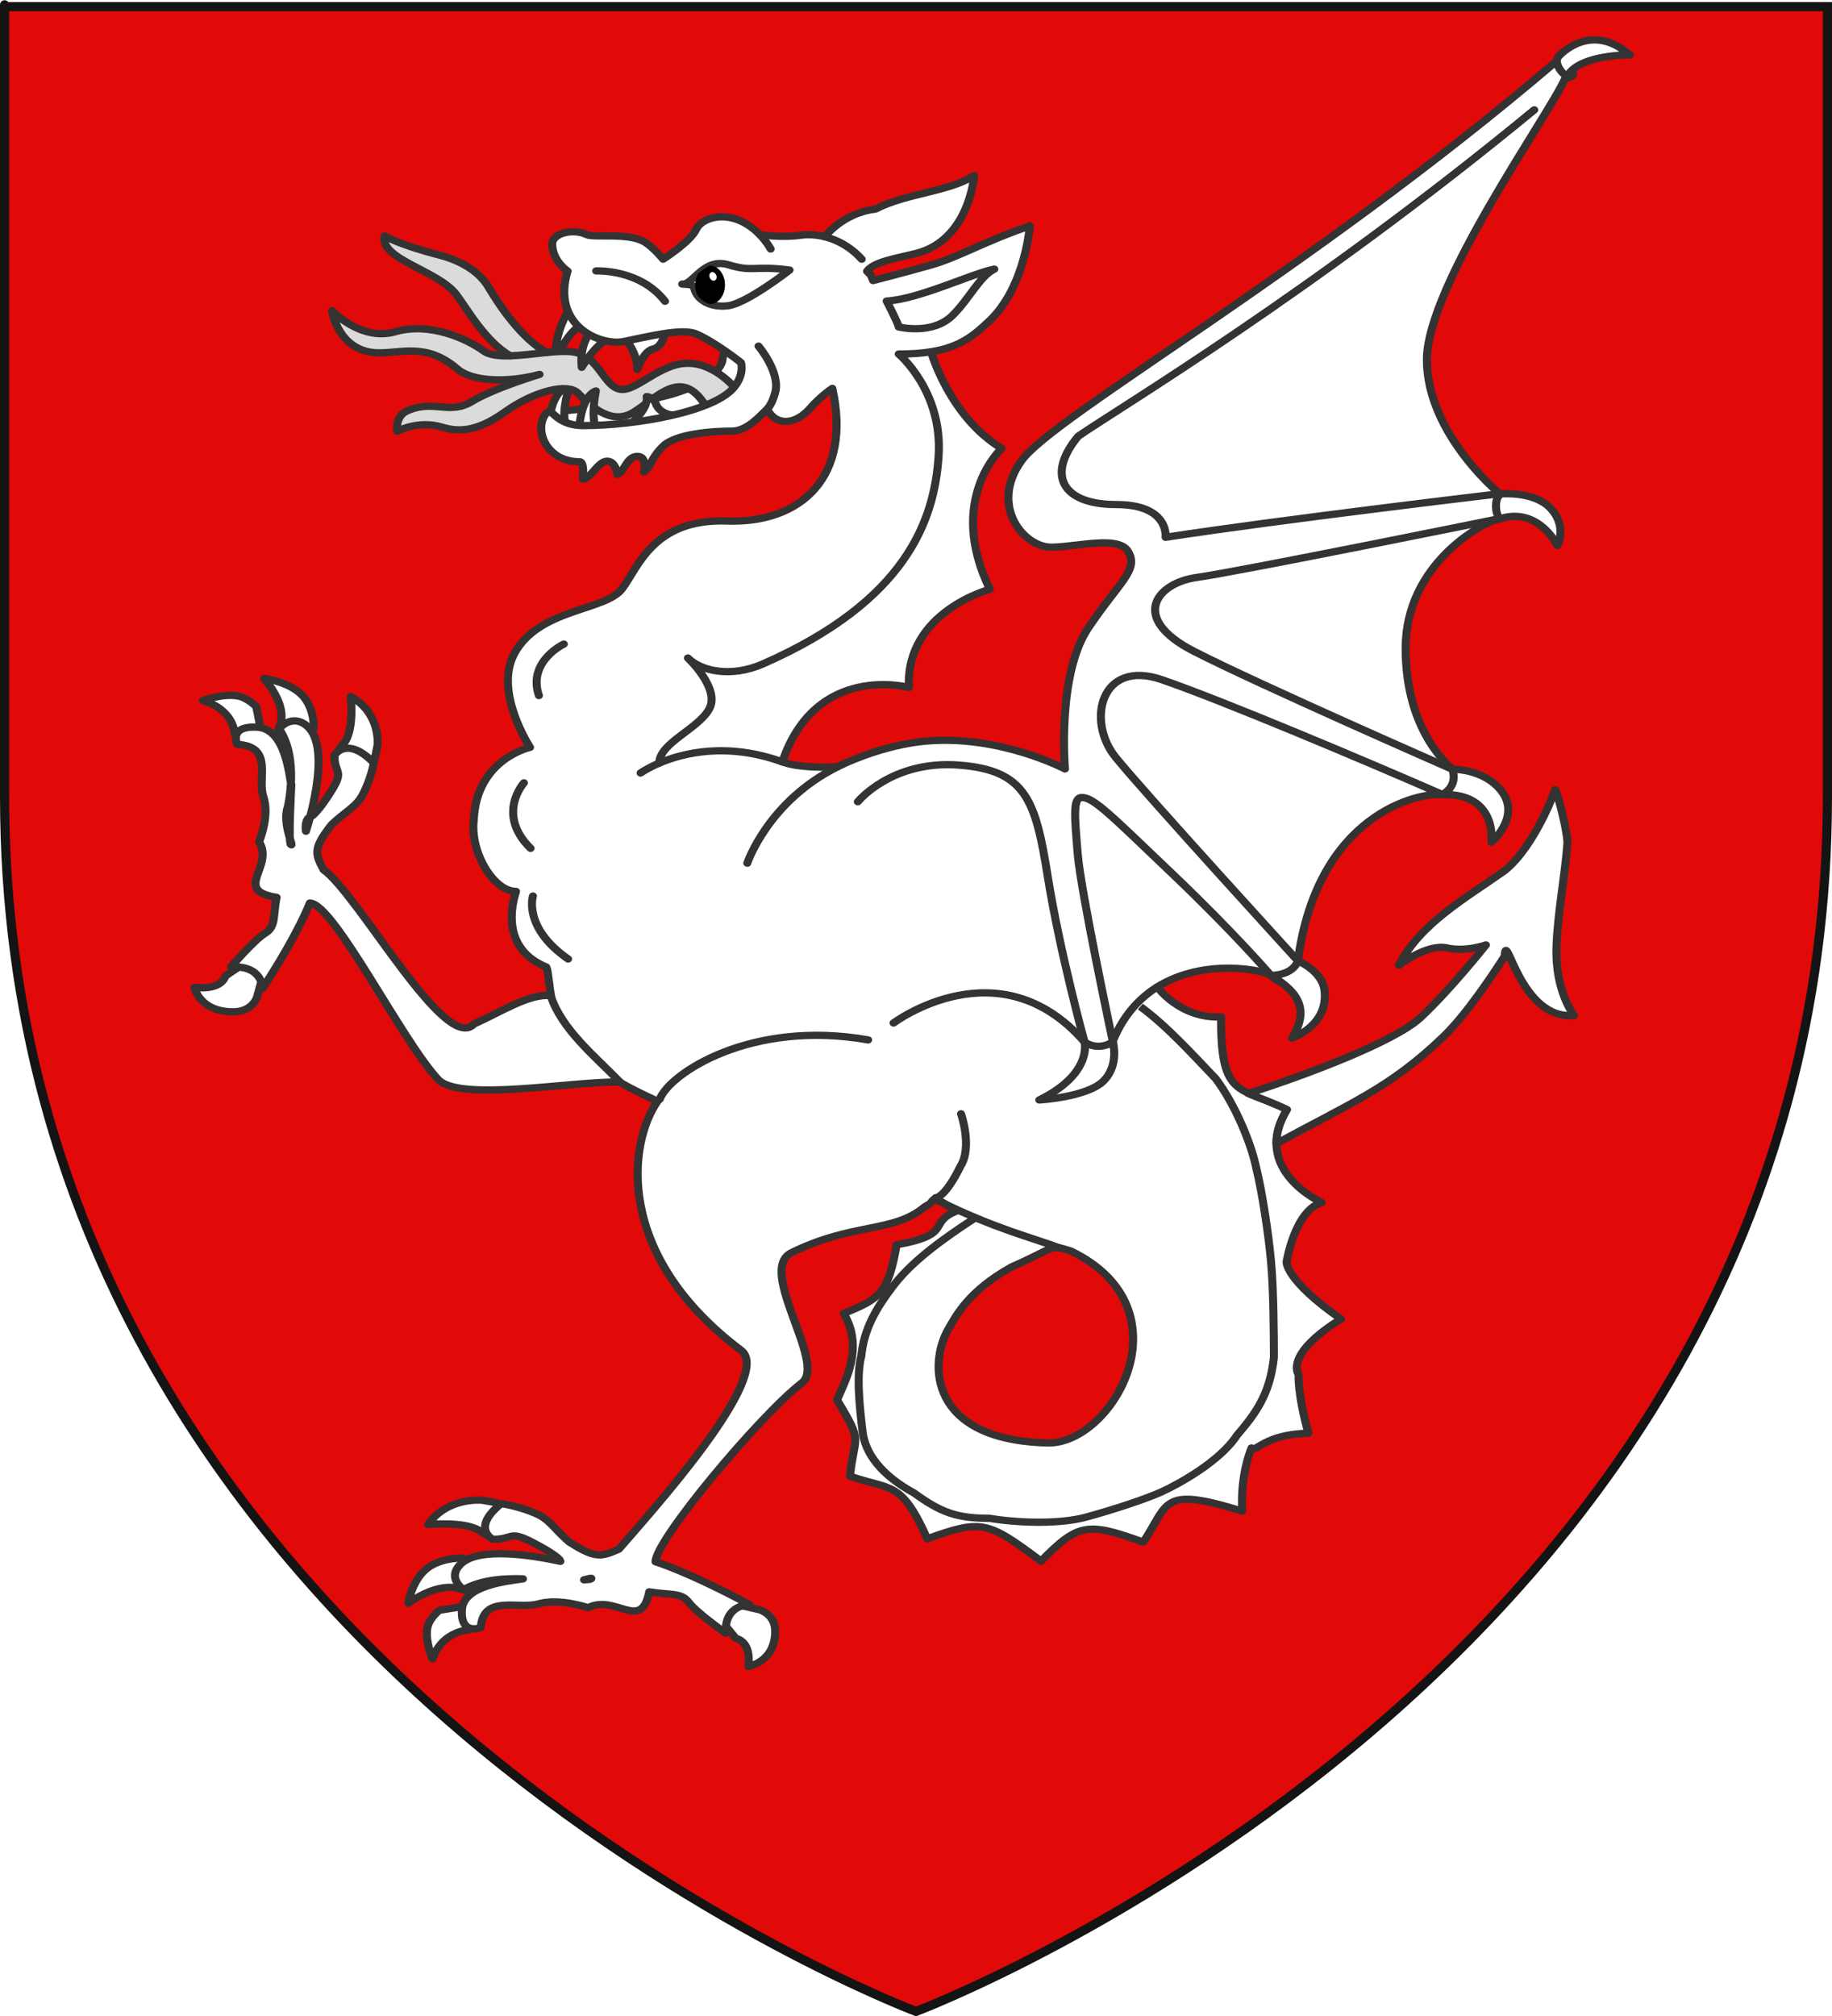 <?xml version="1.0" encoding="UTF-8" standalone="no"?>
<!-- Created with Inkscape (http://www.inkscape.org/) -->
<svg
   xmlns:svg="http://www.w3.org/2000/svg"
   xmlns="http://www.w3.org/2000/svg"
   version="1.0"
   width="600"
   height="660"
   id="svg2">
  <desc
     id="desc4">Blason Draguignan</desc>
  <defs
     id="defs6" />
  <g
     style="display:inline"
     id="layer3">
    <path
       d="M 300,658.5 C 300,658.5 598.5,546.18 598.5,260.728 C 598.5,-24.723 598.5,2.176 598.5,2.176 L 1.5,2.176 L 1.5,260.728 C 1.5,546.18 300,658.5 300,658.5 z "
       style="fill:#e20909;fill-opacity:1;fill-rule:evenodd;stroke:none;stroke-width:1px;stroke-linecap:butt;stroke-linejoin:miter;stroke-opacity:1"
       id="path2855" />
  </g>
  <g
     id="layer4">
    <g
       transform="matrix(0.66,0,0,0.599,51.426,-32.521)"
       id="g2637">
      <g
         transform="matrix(-1.719,0,0,1.719,-151.464,-69.277)"
         style="display:inline"
         id="g2368">
        <path
           d="M -250.079,585.901 L -255.211,592.806 C -255.211,592.806 -259.776,593.517 -258.806,601.732 C -258.806,601.732 -266.563,600.329 -266.563,590.509 C -266.563,585.098 -262.1,583.723 -262.1,583.723 L -255.703,582.092 L -250.079,585.901 z "
           style="fill:#ffffff;stroke:#333333;stroke-width:2.313;stroke-linecap:round;stroke-linejoin:round;stroke-miterlimit:4;stroke-dasharray:none"
           id="path7241" />
        <path
           d="M -181.453,587.325 L -178.236,590.104 C -178.236,590.104 -170.6,590.21 -167.648,599.284 C -167.648,599.284 -165.239,593.167 -166.257,588.962 C -166.921,586.217 -169.599,583.869 -169.599,583.869 L -175.805,582.76 L -179.882,584.086 L -181.453,587.325 z "
           style="fill:#ffffff;stroke:#333333;stroke-width:2.313;stroke-linecap:round;stroke-linejoin:round;stroke-miterlimit:4;stroke-dasharray:none"
           id="path7243" />
        <path
           d="M -185.911,549.62 L -181.954,548.881 C -181.954,548.881 -171.95,547.73 -166.36,556.596 C -166.36,556.596 -177.404,555.409 -181.476,558.768 C -185.548,562.126 -186.963,559.257 -186.963,559.257 L -187.583,552.806 L -185.911,549.62 z "
           style="fill:#ffffff;stroke:#333333;stroke-width:2.313;stroke-linecap:round;stroke-linejoin:round;stroke-miterlimit:4;stroke-dasharray:none"
           id="path7245" />
        <path
           d="M -160.638,581.614 C -160.638,581.614 -161.771,573.493 -166.814,569.947 C -170.986,567.014 -176.409,567.273 -176.409,567.273 L -180.561,571.01 L -179.231,575.719 L -177.753,577.692 L -175.542,577.082 C -175.542,577.082 -170.166,574.324 -160.638,581.614 z "
           style="fill:#ffffff;stroke:#333333;stroke-width:2.313;stroke-linecap:round;stroke-linejoin:round;stroke-miterlimit:4;stroke-dasharray:none"
           id="path7247" />
        <path
           d="M -201.306,202.945 C -201.306,202.945 -222.191,201.015 -233.229,198.207 C -244.266,195.4 -251.058,190.487 -251.398,185.925 C -251.738,181.363 -256.831,184.17 -256.831,184.17 L -260.398,189.258 L -254.624,202.594 L -230.342,209.788 L -209.286,211.543 L -201.645,206.981 L -201.306,202.945 z "
           style="fill:#ffffff;stroke:#333333;stroke-width:2.313;stroke-linecap:round;stroke-linejoin:round;stroke-miterlimit:4;stroke-dasharray:none"
           id="path7249" />
        <path
           d="M -201.582,203.918 C -201.582,203.918 -202.402,195.975 -207.219,194.492 C -207.219,194.492 -204.862,202.224 -205.989,206.46 C -207.035,210.39 -205.067,207.202 -205.067,207.202 L -201.582,203.918 z "
           style="fill:#ffffff;stroke:#333333;stroke-width:2.313;stroke-linecap:round;stroke-linejoin:round;stroke-miterlimit:4;stroke-dasharray:none"
           id="path7251" />
        <path
           d="M -207.322,170.026 C -207.322,170.026 -202.812,176.592 -203.119,186.23 C -203.119,186.23 -206.809,176.803 -211.012,175.003 L -207.322,170.026 z "
           style="fill:#ffffff;stroke:#333333;stroke-width:2.313;stroke-linecap:round;stroke-linejoin:round;stroke-miterlimit:4;stroke-dasharray:none"
           id="path7253" />
        <path
           d="M -246.285,200.559 C -239.437,188.765 -232.59,198.2 -225.741,202.917 C -218.893,207.635 -212.426,199.969 -209.572,196.824 C -206.718,193.678 -197.209,196.038 -188.459,202.917 C -179.709,209.797 -174.382,209.011 -170.197,207.635 C -163.461,205.42 -157.453,209.01 -157.453,209.01 C -157.453,209.01 -156.692,204.293 -160.306,202.524 C -167.942,198.786 -172.48,203.899 -178.948,199.575 C -185.415,195.251 -198.54,190.926 -198.54,190.926 C -189.981,193.481 -179.328,193.481 -174.763,189.157 C -165.633,180.509 -158.214,184.44 -151.367,184.048 C -140.337,183.415 -138.622,170.68 -138.622,170.68 C -138.622,170.68 -146.992,180.509 -156.884,177.364 C -166.775,174.219 -177.5,179.542 -182.372,183.457 C -184.055,184.809 -186.847,185.13 -190.065,185.018 C -182.758,180.343 -177.713,170.184 -174.384,165.373 C -169.226,157.92 -152.128,154.168 -153.839,146.896 C -153.839,146.896 -157.834,149.647 -169.627,152.989 C -174.4,154.342 -180.695,157.374 -183.801,163.175 C -187.202,169.523 -193.519,179.64 -200.594,183.955 C -204.056,183.578 -207.229,183.394 -209.382,184.048 C -215.849,186.013 -217.181,194.661 -221.746,195.644 C -226.312,196.626 -233.159,187.389 -241.339,187.389 C -249.518,187.389 -255.415,195.841 -255.415,195.841 L -252.739,200.019 L -247.261,201.728 L -246.285,200.559 z "
           style="fill:#dbdbdb;stroke:#333333;stroke-width:2.313;stroke-linecap:round;stroke-linejoin:round;stroke-miterlimit:4;stroke-dasharray:none"
           id="path7255" />
        <path
           d="M -209.987,207.837 C -209.987,207.837 -210.5,197.986 -214.804,196.186 C -214.804,196.186 -213.267,204.024 -214.804,207.837 L -211.012,208.578 L -209.987,207.837 z "
           style="fill:#ffffff;stroke:#333333;stroke-width:2.313;stroke-linecap:round;stroke-linejoin:round;stroke-miterlimit:4;stroke-dasharray:none"
           id="path7257" />
        <path
           d="M -224.234,207.201 C -224.234,207.201 -230.075,202.223 -229.461,197.986 C -229.461,197.986 -231.306,197.986 -232.125,200.316 C -233.335,203.754 -237.353,203.917 -237.353,203.917 L -235.201,206.777 L -224.234,207.201 z "
           style="fill:#ffffff;stroke:#333333;stroke-width:2.313;stroke-linecap:round;stroke-linejoin:round;stroke-miterlimit:4;stroke-dasharray:none"
           id="path7259" />
        <path
           d="M -213.676,177.121 C -213.676,177.121 -209.987,180.405 -210.704,188.667 C -210.704,188.667 -214.907,180.829 -219.211,179.028 L -216.956,177.334 L -213.676,177.121 z "
           style="fill:#ffffff;stroke:#333333;stroke-width:2.313;stroke-linecap:round;stroke-linejoin:round;stroke-miterlimit:4;stroke-dasharray:none"
           id="path7261" />
        <path
           d="M -224.202,180.972 C -224.202,180.972 -226.998,185.317 -226.764,189.311 C -226.764,189.311 -228.588,183.444 -231.3,182.849 C -234.25,182.201 -234.767,177.287 -234.767,177.287 L -226.098,177.781 L -224.202,180.972 z "
           style="fill:#ffffff;stroke:#333333;stroke-width:2.313;stroke-linecap:round;stroke-linejoin:round;stroke-miterlimit:4;stroke-dasharray:none"
           id="path7263" />
        <path
           d="M -491.323,92.063 C -420.381,158.603 -347.062,204.004 -337.651,218.381 C -328.239,232.758 -338.409,246.188 -346.629,245.87 C -354.77,245.556 -365.802,242.177 -368.465,247.288 C -371.548,253.206 -365.881,256.851 -356.878,271.65 C -347.876,286.449 -350.217,316.362 -350.217,316.362 C -350.217,316.362 -331.18,305.308 -309.723,307.552 C -300.542,308.511 -290.798,312.262 -284.577,315.673 C -280.064,315.935 -273.203,315.945 -268.62,314.123 C -267.757,287.27 -301.182,285.163 -301.182,285.163 C -300.208,261 -324.144,255.104 -324.144,255.104 C -311.478,226.41 -325.68,214.764 -325.68,214.764 C -310.579,204.696 -311.564,183.725 -311.564,183.725 C -320.043,182.217 -323.954,178.507 -328.302,174.014 C -338.788,163.177 -340.061,143.743 -340.061,143.743 C -327.51,148.336 -319.49,153.661 -311.591,156.13 C -303.691,158.598 -294.813,161.084 -294.813,161.084 C -293.455,157.69 -294.86,160.302 -293.065,158.117 C -295.014,155.097 -301.375,154.071 -307.221,152.46 C -322.702,148.194 -323.998,127.7 -323.998,127.7 C -316.593,132.935 -304.312,133.302 -295.528,138.364 C -285.98,139.608 -280.896,147.161 -280.896,147.161 C -278.297,146.448 -275.849,146.377 -273.891,146.684 C -268.366,147.549 -262.132,146.499 -262.132,146.499 C -259.762,143.828 -257.297,142.251 -254.966,141.462 C -249.587,139.64 -244.919,142.008 -243.765,144.79 C -242.112,148.777 -234.205,154.288 -234.205,154.288 C -234.205,154.288 -231.408,150.474 -228.855,148.817 C -224.108,145.737 -214.185,147.585 -212.144,146.485 C -208.328,144.43 -202.099,145.981 -202.186,149.572 C -202.316,154.979 -206.635,158.064 -206.635,158.064 C -201.858,175.53 -216.157,181.931 -222.843,180.466 C -229.926,178.913 -239.711,176.115 -243.779,178.068 C -249.423,180.778 -256.676,187.169 -256.676,187.169 C -256.676,187.169 -257.776,190.474 -254.915,194.707 C -249.411,202.853 -225.954,207.2 -211.256,207.2 C -202.435,207.2 -202.33,200.474 -200.239,203.596 C -196.932,208.533 -200.38,218.699 -210.118,218.699 C -211.587,218.699 -211.045,224.21 -211.045,224.21 C -213.25,224.21 -215.451,218.514 -218.023,218.514 C -220.595,218.514 -220.963,222.687 -220.963,222.687 C -223.168,221.927 -223.534,217.18 -226.657,216.99 C -229.78,216.8 -228.683,221.931 -228.683,221.931 C -230.887,220.032 -230.518,217.745 -234.191,213.758 C -237.866,209.771 -248.53,208.949 -254.041,208.949 C -258.558,208.949 -262.206,204.021 -264.264,201.967 C -266.575,207.19 -272.265,207.301 -276.738,201.583 C -278.289,199.6 -280.801,197.064 -283.054,195.37 C -288.744,223.368 -274.109,238.377 -252.704,237.537 C -231.298,236.697 -226.959,252.385 -222.353,259.105 C -217.461,266.242 -198.24,265.265 -191.195,279.824 C -185.312,291.982 -195.803,309.499 -195.803,309.499 C -195.803,309.499 -180.369,313.165 -179.555,332.484 C -178.407,342.747 -185.266,355.358 -191.751,355.297 C -189.427,363.21 -189.373,374.361 -200.464,379.328 C -201.668,381.335 -201.091,398.51 -207.986,401.108 C -219.369,413.167 -214.341,412.798 -232.616,422.013 C -224.209,435.199 -219.976,470.763 -256.689,501.182 C -266.516,509.324 -229.277,554.362 -221.439,564.427 C -216.3,566.929 -214.621,567.481 -207.019,562.082 C -202.661,557.864 -201.461,555.02 -197.578,553.153 C -192.511,550.716 -187.474,549.947 -187.474,549.947 C -178.662,557.753 -185.024,561.287 -185.024,561.287 C -191.006,561.384 -189.55,558.353 -196.267,562.135 C -202.983,565.916 -204.304,567.752 -204.304,567.752 C -204.365,567.959 -204.451,568.143 -204.556,568.308 C -196.696,566.425 -181.028,563.566 -175.768,569.183 C -171.599,573.634 -176.616,577.29 -176.616,577.29 C -181.737,574.115 -188.543,573.642 -193.751,573.872 C -189.755,574.565 -176.571,575.825 -176.126,583.649 C -175.65,591.995 -181.568,589.359 -181.568,589.359 C -182.281,578.805 -192.14,583.618 -198.094,581.847 C -200.447,581.148 -204.719,580.435 -212.581,583.04 C -220.442,578.621 -227.931,590.863 -230.192,577.992 C -236.25,579.112 -239.456,578.127 -241.594,581.317 C -243.731,584.508 -252.293,591.161 -252.293,591.161 C -251.819,581.832 -259.179,582.086 -259.179,582.086 C -241.414,571.559 -232.007,568.427 -232.007,568.427 C -232.007,561.548 -262.064,521.973 -274.314,511.515 C -281.549,505.339 -261.158,475.698 -271.282,470.169 C -288.909,460.542 -300.713,463.923 -309.657,455.636 C -312.914,453.519 -310.254,455.203 -312.769,452.854 C -316.202,455.027 -316.657,455.354 -316.609,455.344 C -316.442,455.255 -316.085,455.021 -319.125,456.841 C -310.167,460.639 -318.421,464.365 -301.619,467.651 C -299.209,482.908 -296.909,484.822 -286.351,489.471 C -292.251,500.469 -286.687,511.025 -284.431,516.986 C -292.2,531.203 -289.394,527.684 -288.152,541.23 C -300.134,545.79 -302.886,542.51 -310.465,561.128 C -326.252,554.91 -327.76,555.453 -343.305,568.229 C -354.086,556.13 -356.699,555.79 -372.821,562.201 C -380.345,549.663 -377.842,544.353 -401.397,552.358 C -400.722,540.681 -404.059,532.261 -404.059,532.261 C -405.656,533.637 -407.641,527.981 -420.466,527.558 C -417.268,514.747 -417.645,508.879 -417.645,508.879 C -417.645,508.879 -413.328,502.637 -429.894,491.259 C -413.664,478.79 -414.189,473.096 -414.189,473.096 C -414.189,473.096 -416.533,456.801 -424.306,454.218 C -424.306,454.218 -403.664,443.899 -414.309,424.686 C -400.582,417.163 -395.127,421.343 -395.279,395.213 C -383.382,395.785 -376.847,385.687 -376.847,385.687 C -390.625,376.201 -408.174,380.482 -409.673,382.031 C -416.046,388.614 -417.037,380.764 -417.446,377.381 C -423.124,330.382 -452.638,323.677 -459.185,324.522 C -465.732,325.368 -466.552,319.868 -464.098,318.177 C -461.643,316.485 -448.552,305.072 -448.552,278.009 C -448.552,250.946 -471.05,237.84 -475.142,236.994 C -479.233,236.148 -481.687,233.188 -478.823,231.496 C -475.958,229.804 -454.683,209.922 -454.683,186.242 C -454.683,162.562 -490.148,108.166 -494.567,96.886 C -501.457,95.262 -491.323,92.063 -491.323,92.063 z M -347.582,468.513 C -348.611,468.486 -349.709,468.919 -351.965,469.665 C -386.324,488.075 -364.01,531.154 -345.185,530.658 C -310.699,529.749 -310.92,505.189 -316.543,494.465 C -318.834,490.096 -322.435,482.296 -334.777,474.713 C -343.898,470.287 -345.618,468.563 -347.582,468.513 z M -213.428,573.687 C -213.539,573.696 -213.538,573.759 -213.388,573.899 C -213.234,574.043 -212.482,574.133 -211.376,574.177 C -212.434,573.894 -213.197,573.668 -213.428,573.687 z "
           style="fill:#ffffff;fill-opacity:1;stroke:#333333;stroke-width:2.313;stroke-linecap:round;stroke-linejoin:round;stroke-miterlimit:4;stroke-dasharray:none"
           id="path7265" />
        <path
           d="M -268.619,314.128 C -278.361,282.414 -305.155,290.468 -305.155,290.468 C -304.181,266.305 -328.538,259.257 -328.538,259.257 C -315.872,230.563 -331.948,214.454 -331.948,214.454 C -316.846,204.387 -311.557,183.727 -311.557,183.727 C -308.93,184.195 -305.865,184.45 -302.214,184.45 C -302.214,184.45 -314.927,196.138 -313.736,216.76 C -312.544,237.383 -304.371,262.946 -263.1,282.936 C -253.568,287.553 -244.931,285.09 -241.356,281.089 C -241.356,281.089 -250.59,290.631 -247.612,297.095 C -244.632,303.559 -233.103,308.032 -233.103,314.495 C -239.876,311.325 -252.567,307.747 -268.619,314.128 z "
           style="fill:#ffffff;stroke:#333333;stroke-width:2.313;stroke-linecap:round;stroke-linejoin:round;stroke-miterlimit:4;stroke-dasharray:none"
           id="path7267" />
        <path
           d="M -200.595,183.955 C -197.127,184.332 -193.37,184.903 -190.064,185.017"
           style="fill:none;stroke:#333333;stroke-width:2.313;stroke-linecap:round;stroke-linejoin:round;stroke-miterlimit:4;stroke-dasharray:none"
           id="path7269" />
        <path
           d="M -233.234,421.387 C -235.98,413.226 -259.658,395.935 -293.389,402.518"
           style="fill:none;stroke:#333333;stroke-width:2.313;stroke-linecap:round;stroke-linejoin:round;stroke-miterlimit:4;stroke-dasharray:none"
           id="path7271" />
        <path
           d="M -313.254,453.444 C -330.03,462.6 -340.734,465.367 -348.751,468.698"
           style="fill:none;stroke:#333333;stroke-width:2.313;stroke-linecap:round;stroke-linejoin:round;stroke-miterlimit:4;stroke-dasharray:none"
           id="path7273" />
        <path
           d="M -227.698,317.652 C -227.698,317.652 -229.616,316.128 -233.103,314.496"
           style="fill:none;stroke:#333333;stroke-width:2.313;stroke-linecap:round;stroke-linejoin:round;stroke-miterlimit:4;stroke-dasharray:none"
           id="path7275" />
        <path
           d="M -258.505,346.325 C -258.505,346.325 -264.411,326.735 -284.572,315.678"
           style="fill:none;stroke:#333333;stroke-width:2.313;stroke-linecap:round;stroke-linejoin:round;stroke-miterlimit:4;stroke-dasharray:none"
           id="path7277" />
        <path
           d="M -300.737,397.136 C -300.737,397.136 -331.158,371.991 -355.863,403.19 C -358.26,406.217 -362.517,406.953 -364.251,402.32 C -367.309,394.418 -371.826,389.137 -376.844,385.683"
           style="fill:none;stroke:#333333;stroke-width:2.313;stroke-linecap:round;stroke-linejoin:round;stroke-miterlimit:4;stroke-dasharray:none"
           id="path7279" />
        <path
           d="M -320.203,426.01 C -320.203,426.01 -323.541,436.517 -320.079,442.622 C -315.472,452.927 -312.967,452.657 -312.967,452.657"
           style="fill:none;stroke:#333333;stroke-width:2.313;stroke-linecap:round;stroke-linejoin:round;stroke-miterlimit:4;stroke-dasharray:none"
           id="path7281" />
        <path
           d="M -264.258,201.972 C -265.525,200.352 -266.096,198.486 -266.537,196.794 C -268.216,190.347 -261.743,181.935 -261.743,181.935"
           style="fill:none;stroke:#333333;stroke-width:2.313;stroke-linecap:round;stroke-linejoin:round;stroke-miterlimit:4;stroke-dasharray:none"
           id="path7283" />
        <path
           d="M -262.133,146.497 C -264.154,148.776 -265.257,151.054 -265.257,151.054"
           style="fill:none;stroke:#333333;stroke-width:2.313;stroke-linecap:round;stroke-linejoin:round;stroke-miterlimit:4;stroke-dasharray:none"
           id="path7285" />
        <path
           d="M -291.542,154.302 C -288.239,150.283 -284.419,148.128 -280.89,147.16"
           style="fill:none;stroke:#333333;stroke-width:2.313;stroke-linecap:round;stroke-linejoin:round;stroke-miterlimit:4;stroke-dasharray:none"
           id="path7287" />
        <path
           d="M -239.719,162.205 C -242.83,162.631 -245.824,153.639 -253.112,156.088 C -260.27,158.494 -260.369,156.245 -270.712,157.748 C -270.712,157.748 -258.636,168.147 -253.112,169.067 C -249.073,169.741 -244.205,168.147 -243.16,163.475 C -242.865,162.155 -241.144,162.358 -239.719,162.205 z "
           style="fill:none;stroke:#333333;stroke-width:2.313;stroke-linecap:round;stroke-linejoin:round;stroke-miterlimit:4;stroke-dasharray:none"
           id="path7289" />
        <path
           d="M -329.819,157.449 C -323.46,158.793 -308.115,167 -298.732,167.605 C -298.732,167.605 -302.196,174.916 -302.196,175.825 C -302.196,175.825 -311.872,178.552 -317.736,172.189 C -322.743,166.756 -325.421,159.873 -329.819,157.449 z "
           style="fill:none;stroke:#333333;stroke-width:2.313;stroke-linecap:round;stroke-linejoin:round;stroke-miterlimit:4;stroke-dasharray:none"
           id="path7291" />
        <path
           d="M -247.771,156.359 C -247.746,156.359 -247.722,156.364 -247.697,156.364 C -246.38,156.997 -245.258,157.974 -244.259,158.953 C -243.764,159.947 -243.472,161.158 -243.472,162.469 C -243.472,163.759 -243.756,164.954 -244.235,165.94 C -245.096,167.176 -246.318,168.045 -247.702,168.572 C -247.725,168.573 -247.747,168.577 -247.771,168.577 C -250.145,168.577 -252.069,165.842 -252.069,162.468 C -252.069,159.094 -250.145,156.359 -247.771,156.359 z M -249.041,161.094 C -248.515,161.286 -247.89,160.847 -247.647,160.114 C -247.405,159.38 -247.635,158.631 -248.163,158.438 C -248.69,158.247 -249.314,158.685 -249.557,159.418 C -249.801,160.152 -249.569,160.901 -249.041,161.094 z "
           style="stroke-width:2.313;stroke-miterlimit:4;stroke-dasharray:none"
           id="path7293" />
        <path
           d="M -234.757,167.675 C -227.455,157.322 -214.89,158.024 -214.89,158.024"
           style="fill:none;stroke:#333333;stroke-width:2.313;stroke-linecap:round;stroke-linejoin:round;stroke-miterlimit:4;stroke-dasharray:none"
           id="path7295" />
        <path
           d="M -492.739,89.777 C -492.739,89.777 -501.787,78.355 -513.291,89.351 C -513.291,89.351 -499.177,89.088 -495.344,95.837 C -494.772,96.845 -490.764,91.853 -492.739,89.777 z "
           style="fill:#ffffff;stroke:#333333;stroke-width:2.313;stroke-linecap:round;stroke-linejoin:round;stroke-miterlimit:4;stroke-dasharray:none"
           id="path7297" />
        <path
           d="M -476.476,228.9 C -476.476,228.9 -485.574,228.111 -490.238,233.319 C -493.202,236.627 -494.123,241.172 -492.35,245.318 C -492.35,245.318 -487.099,233.292 -476.3,236.641 C -474.434,237.219 -473.677,229.286 -476.476,228.9 z "
           style="fill:#ffffff;stroke:#333333;stroke-width:2.313;stroke-linecap:round;stroke-linejoin:round;stroke-miterlimit:4;stroke-dasharray:none"
           id="path7299" />
        <path
           d="M -459.185,324.514 C -475.15,324.004 -473.325,339.647 -473.325,339.647 C -473.325,339.647 -481.898,331.542 -476.244,323.439 C -471.21,316.222 -462.018,316.466 -462.018,316.466 C -462.018,316.466 -464.011,321.443 -459.185,324.514 z "
           style="fill:#ffffff;stroke:#333333;stroke-width:2.313;stroke-linecap:round;stroke-linejoin:round;stroke-miterlimit:4;stroke-dasharray:none"
           id="path7301" />
        <path
           d="M -409.672,382.022 C -415.949,386.234 -421.601,391.67 -415.754,401.94 C -415.754,401.94 -426.471,397.914 -425.107,386.638 C -424.367,380.525 -417.447,377.372 -417.447,377.372 C -417.447,377.372 -416.449,381.838 -409.672,382.022 z "
           style="fill:#ffffff;stroke:#333333;stroke-width:2.313;stroke-linecap:round;stroke-linejoin:round;stroke-miterlimit:4;stroke-dasharray:none"
           id="path7303" />
        <path
           d="M -355.863,403.19 C -355.863,403.19 -358.294,413.229 -342.803,421.614 C -342.803,421.614 -356.467,420.76 -361.244,415.668 C -365.966,410.636 -364.048,403.165 -364.048,403.165 C -364.048,403.165 -360.071,406.264 -355.863,403.19 z "
           style="fill:#ffffff;stroke:#333333;stroke-width:2.313;stroke-linecap:round;stroke-linejoin:round;stroke-miterlimit:4;stroke-dasharray:none"
           id="path7305" />
        <path
           d="M -290.408,326.794 C -290.408,326.794 -300.128,313.536 -319.567,315.143 C -339.007,316.75 -341.729,326.392 -345.227,350.499 C -348.726,374.605 -355.862,403.19 -355.862,403.19"
           style="fill:none;stroke:#333333;stroke-width:2.313;stroke-linecap:round;stroke-linejoin:round;stroke-miterlimit:4;stroke-dasharray:none"
           id="path7307" />
        <path
           d="M -364.048,403.166 C -364.048,403.166 -354.779,355.322 -353.894,343.43 C -353.009,331.538 -352.418,325.447 -355.074,325.44 C -358.51,325.43 -363.338,330.928 -381.336,349.833 C -399.335,368.737 -409.672,382.022 -409.672,382.022"
           style="fill:none;stroke:#333333;stroke-width:2.313;stroke-linecap:round;stroke-linejoin:round;stroke-miterlimit:4;stroke-dasharray:none"
           id="path7309" />
        <path
           d="M -417.447,377.371 C -417.447,377.371 -373.31,324.187 -364.812,312.633 C -356.314,301.079 -360.523,281.292 -378.19,287.993 C -395.857,294.694 -436.641,313.661 -459.186,324.513"
           style="fill:none;stroke:#333333;stroke-width:2.313;stroke-linecap:round;stroke-linejoin:round;stroke-miterlimit:4;stroke-dasharray:none"
           id="path7311" />
        <path
           d="M -462.019,316.465 C -462.019,316.465 -406.164,289.517 -387.425,278.954 C -368.685,268.391 -376.635,257.241 -388.277,255.481 C -399.919,253.721 -476.3,236.64 -476.3,236.64"
           style="fill:none;stroke:#333333;stroke-width:2.313;stroke-linecap:round;stroke-linejoin:round;stroke-miterlimit:4;stroke-dasharray:none"
           id="path7313" />
        <path
           d="M -475.914,228.835 C -475.914,228.835 -411.909,237.168 -379.26,242.714 C -379.26,242.714 -380.426,232.301 -364.996,232.301 C -349.566,232.301 -344.645,223.058 -354.037,210.579 C -366.484,201.156 -421.674,164.875 -485.683,106.82"
           style="fill:none;stroke:#333333;stroke-width:2.313;stroke-linecap:round;stroke-linejoin:round;stroke-miterlimit:4;stroke-dasharray:none"
           id="path7315" />
        <path
           d="M -205.546,276.667 C -205.546,276.667 -194.991,282.121 -198.35,293.027"
           style="fill:none;stroke:#333333;stroke-width:2.313;stroke-linecap:round;stroke-linejoin:round;stroke-miterlimit:4;stroke-dasharray:none"
           id="path7317" />
        <path
           d="M -194.032,320.789 C -194.032,320.789 -185.876,330.704 -195.951,341.61"
           style="fill:none;stroke:#333333;stroke-width:2.313;stroke-linecap:round;stroke-linejoin:round;stroke-miterlimit:4;stroke-dasharray:none"
           id="path7319" />
        <path
           d="M -196.63,356.78 C -196.63,356.78 -193.712,366.775 -206.779,376.792"
           style="fill:none;stroke:#333333;stroke-width:2.313;stroke-linecap:round;stroke-linejoin:round;stroke-miterlimit:4;stroke-dasharray:none"
           id="path7321" />
        <path
           d="M -324.245,459.141 C -310.571,468.885 -304.384,475.227 -300.282,481.235 C -296.022,487.473 -292.19,494.114 -291.412,503.064 C -289.885,509.175 -291.031,520.251 -291.794,527.126 C -292.558,534.001 -297.139,540.875 -306.683,546.604 C -314.319,552.716 -318.9,554.625 -328.444,554.625 C -336.843,556.153 -348.678,556.535 -356.313,554.243 C -363.948,551.952 -373.493,548.514 -378.074,546.223 C -382.655,543.931 -394.872,536.674 -399.835,528.271 C -405.179,521.397 -409.379,515.286 -410.524,503.446 C -410.524,497.335 -410.459,482.095 -409.695,472.929 C -408.932,463.762 -407.088,450.738 -405.561,443.863 C -404.127,435.815 -399.453,423.239 -393.726,414.836 C -387.394,407.552 -379.601,398.031 -371.966,391.92"
           style="fill:none;fill-rule:evenodd;stroke:#333333;stroke-width:2.313;stroke-linecap:butt;stroke-linejoin:miter;stroke-miterlimit:4;stroke-dasharray:none;stroke-opacity:1"
           id="path7323" />
        <g
           transform="matrix(0,0.424,0.424,0,-391.857,479.122)"
           style="fill:#ffffff;fill-opacity:1;stroke-width:5.458;stroke-miterlimit:4;stroke-dasharray:none"
           id="g7325">
          <path
             d="M -240.63,653.604 L -228.519,669.893 C -228.519,669.893 -217.748,671.57 -220.036,690.949 C -220.036,690.949 -201.73,687.639 -201.73,664.475 C -201.73,651.711 -212.262,648.466 -212.262,648.466 L -227.358,644.62 L -240.63,653.604 z "
             style="opacity:1;fill:#ffffff;fill-opacity:1;stroke:#333333;stroke-width:5.458;stroke-linecap:round;stroke-linejoin:round;stroke-miterlimit:4;stroke-dasharray:none;display:inline"
             id="path7327" />
          <path
             d="M -402.583,656.965 L -410.176,663.518 C -410.176,663.518 -428.195,663.77 -435.162,685.174 C -435.162,685.174 -440.849,670.745 -438.446,660.826 C -436.877,654.35 -430.559,648.812 -430.559,648.812 L -415.912,646.196 L -406.291,649.324 L -402.583,656.965 z "
             style="opacity:1;fill:#ffffff;fill-opacity:1;stroke:#333333;stroke-width:5.458;stroke-linecap:round;stroke-linejoin:round;stroke-miterlimit:4;stroke-dasharray:none;display:inline"
             id="path7329" />
          <path
             d="M -392.063,568.021 L -401.401,566.28 C -401.401,566.28 -425.01,563.565 -438.202,584.478 C -438.202,584.478 -412.139,581.678 -402.529,589.601 C -392.92,597.523 -389.581,590.755 -389.581,590.755 L -388.116,575.539 L -392.063,568.021 z "
             style="opacity:1;fill:#ffffff;fill-opacity:1;stroke:#333333;stroke-width:5.458;stroke-linecap:round;stroke-linejoin:round;stroke-miterlimit:4;stroke-dasharray:none;display:inline"
             id="path7331" />
          <path
             d="M -451.705,643.492 C -451.705,643.492 -449.032,624.336 -437.13,615.972 C -427.284,609.054 -414.486,609.664 -414.486,609.664 L -404.69,618.479 L -407.828,629.586 L -411.316,634.241 L -416.533,632.802 C -416.534,632.802 -429.219,626.296 -451.705,643.492 z "
             style="opacity:1;fill:#ffffff;fill-opacity:1;stroke:#333333;stroke-width:5.458;stroke-linecap:round;stroke-linejoin:round;stroke-miterlimit:4;stroke-dasharray:none;display:inline"
             id="path7333" />
          <path
             d="M -192.594,500.615 C -169.404,519.821 -289.711,579.219 -308.207,602.959 C -320.336,608.861 -324.304,610.166 -342.243,597.43 C -352.528,587.481 -355.359,580.774 -364.523,576.368 C -376.479,570.621 -388.37,568.791 -388.37,568.791 C -409.166,587.206 -394.158,595.543 -394.158,595.543 C -380.041,595.772 -383.48,588.614 -367.63,597.534 C -351.78,606.453 -348.65,610.803 -348.65,610.803 C -346.968,616.594 -337.158,614.982 -337.158,614.982 C -337.158,614.982 -399.177,596.232 -415.995,614.182 C -425.833,624.683 -414.007,633.287 -414.007,633.287 C -391.583,619.392 -355.293,627.363 -355.293,627.363 C -342.961,631.418 -324.401,622.654 -327.228,625.298 C -329.21,627.151 -371.973,624.916 -371.973,624.916 C -378.7,626.534 -414.041,628.616 -415.162,648.301 C -416.283,667.988 -402.307,661.747 -402.307,661.747 C -400.625,636.851 -377.355,648.218 -363.305,644.041 C -357.752,642.391 -347.674,640.7 -329.12,646.846 C -310.567,636.424 -292.887,665.297 -287.55,634.936 C -273.255,637.577 -265.688,635.263 -260.644,642.789 C -255.599,650.315 -235.416,666.02 -235.416,666.02 C -236.536,644.015 -219.16,644.595 -219.16,644.595 C -261.085,619.762 -283.279,612.381 -283.279,612.381 C -283.279,596.153 -179.898,549.661 -150.988,524.991 C -133.915,510.423 -150.003,432.012 -149.044,401.132 C -168.374,418.169 -188.516,440.898 -213.892,448.391 C -215.429,463.291 -201.742,481.984 -192.594,500.615 z "
             style="opacity:1;fill:#ffffff;fill-opacity:1;stroke:#333333;stroke-width:5.458;stroke-linecap:round;stroke-linejoin:round;stroke-miterlimit:4;stroke-dasharray:none;display:inline"
             id="path7335" />
        </g>
        <path
           d="M -491.734,323.004 C -492.726,325.094 -495.462,337.189 -495.239,340.275 C -494.444,351.295 -492.497,361.751 -492.104,372.642 C -491.584,387.079 -497.167,394.736 -497.167,394.736 C -481.489,396.288 -477.464,366.659 -477.166,375.853 C -473.908,381.432 -466.204,394.339 -459.404,401.526 C -444.031,417.772 -432.935,422.447 -411.26,435.455 C -411.245,432.255 -412.122,428.647 -414.323,424.674 C -411.077,422.895 -405.454,420.572 -403.098,419.546 C -419.429,413.826 -445.432,403.088 -452.89,395.387 C -461.666,386.327 -471.729,372.33 -471.729,372.33 C -471.729,372.33 -465.896,374.629 -460.448,373.267 C -454.817,371.859 -446.604,378.736 -446.604,378.736 C -452.98,365.335 -465.534,357.745 -477.167,348.674 C -486.016,340.699 -491.734,323.004 -491.734,323.004 z "
           style="fill:#ffffff;fill-opacity:1;stroke:#333333;stroke-width:2.313;stroke-linecap:round;stroke-linejoin:round;stroke-miterlimit:4;stroke-dasharray:none;display:inline"
           id="path2161" />
        <path
           d="M -485.666,106.804 L -485.006,114.869 C -473.064,136.202 -454.666,169.149 -454.666,186.243 C -454.666,205.639 -468.923,222.486 -475.662,228.877 C -474.889,228.978 -411.706,237.186 -379.256,242.697 C -379.256,242.697 -380.432,232.286 -365.002,232.286 C -349.572,232.286 -344.654,223.063 -354.046,210.585 C -366.493,201.161 -421.657,164.859 -485.666,106.804 z M -476.285,236.649 C -475.914,236.772 -475.557,236.894 -475.149,236.979 C -471.057,237.825 -448.547,250.937 -448.547,278 C -448.547,300.477 -457.564,312.135 -462.031,316.418 L -462.031,316.455 C -462.031,316.455 -406.167,289.516 -387.427,278.953 C -368.688,268.39 -376.628,257.252 -388.27,255.491 C -399.912,253.731 -476.285,236.649 -476.285,236.649 z M -372.184,286.651 C -373.973,286.729 -375.985,287.17 -378.194,288.007 C -395.86,294.709 -436.628,313.667 -459.173,324.519 C -452.626,323.674 -423.115,330.382 -417.438,377.381 C -417.438,377.381 -373.317,324.196 -364.819,312.642 C -357.384,302.532 -359.659,286.107 -372.184,286.651 z M -316.085,314.988 C -316.637,314.985 -317.2,315.003 -317.77,315.025 C -318.359,315.047 -318.958,315.085 -319.566,315.135 C -339.005,316.742 -341.717,326.404 -345.215,350.51 C -348.714,374.617 -355.878,403.189 -355.878,403.189 C -355.878,403.189 -293.957,400.723 -261.885,399.031 C -244.07,380.84 -271.192,342.911 -271.192,342.911 C -278.338,338.145 -298.963,315.097 -316.085,314.988 z M -355.072,325.436 C -358.509,325.426 -363.346,330.946 -381.345,349.851 C -399.343,368.755 -409.669,382.037 -409.669,382.037 C -408.17,380.488 -390.616,376.216 -376.838,385.703 C -376.838,385.703 -379.894,390.375 -385.595,393.181 L -364.05,403.152 C -364.05,403.152 -354.784,355.327 -353.9,343.435 C -353.015,331.543 -352.417,325.443 -355.072,325.436 z "
           style="fill:url(#radialGradient2107-633-9-751-586-978-917-792-322-3-960-998);fill-opacity:1;stroke:none;stroke-width:2.313;stroke-linecap:round;stroke-linejoin:round;stroke-miterlimit:4;stroke-dasharray:none"
           id="path3151" />
      </g>
    </g>
  </g>
  <g
     id="layer2">
    <path
       d="M 300,658.5 C 300,658.5 598.5,546.18 598.5,260.728 C 598.5,-24.723 598.5,2.176 598.5,2.176 L 1.5,2.176 L 1.5,260.728 C 1.5,546.18 300,658.5 300,658.5 z "
       style="opacity:1;fill:url(#radialGradient3163-1-939-87-639-588-250);fill-opacity:1;fill-rule:evenodd;stroke:none;stroke-width:1px;stroke-linecap:butt;stroke-linejoin:miter;stroke-opacity:1"
       id="path2875" />
  </g>
  <g
     id="layer1">
    <path
       d="M 300,658.5 C 300,658.5 1.5,546.18 1.5,260.728 C 1.5,-24.723 1.5,2.176 1.5,2.176 L 598.5,2.176 L 598.5,260.728 C 598.5,546.18 300,658.5 300,658.5 z "
       style="opacity:1;fill:none;fill-opacity:1;fill-rule:evenodd;stroke:#141414;stroke-width:3;stroke-linecap:butt;stroke-linejoin:miter;stroke-miterlimit:4;stroke-dasharray:none;stroke-opacity:1"
       id="path1411" />
  </g>
</svg>
